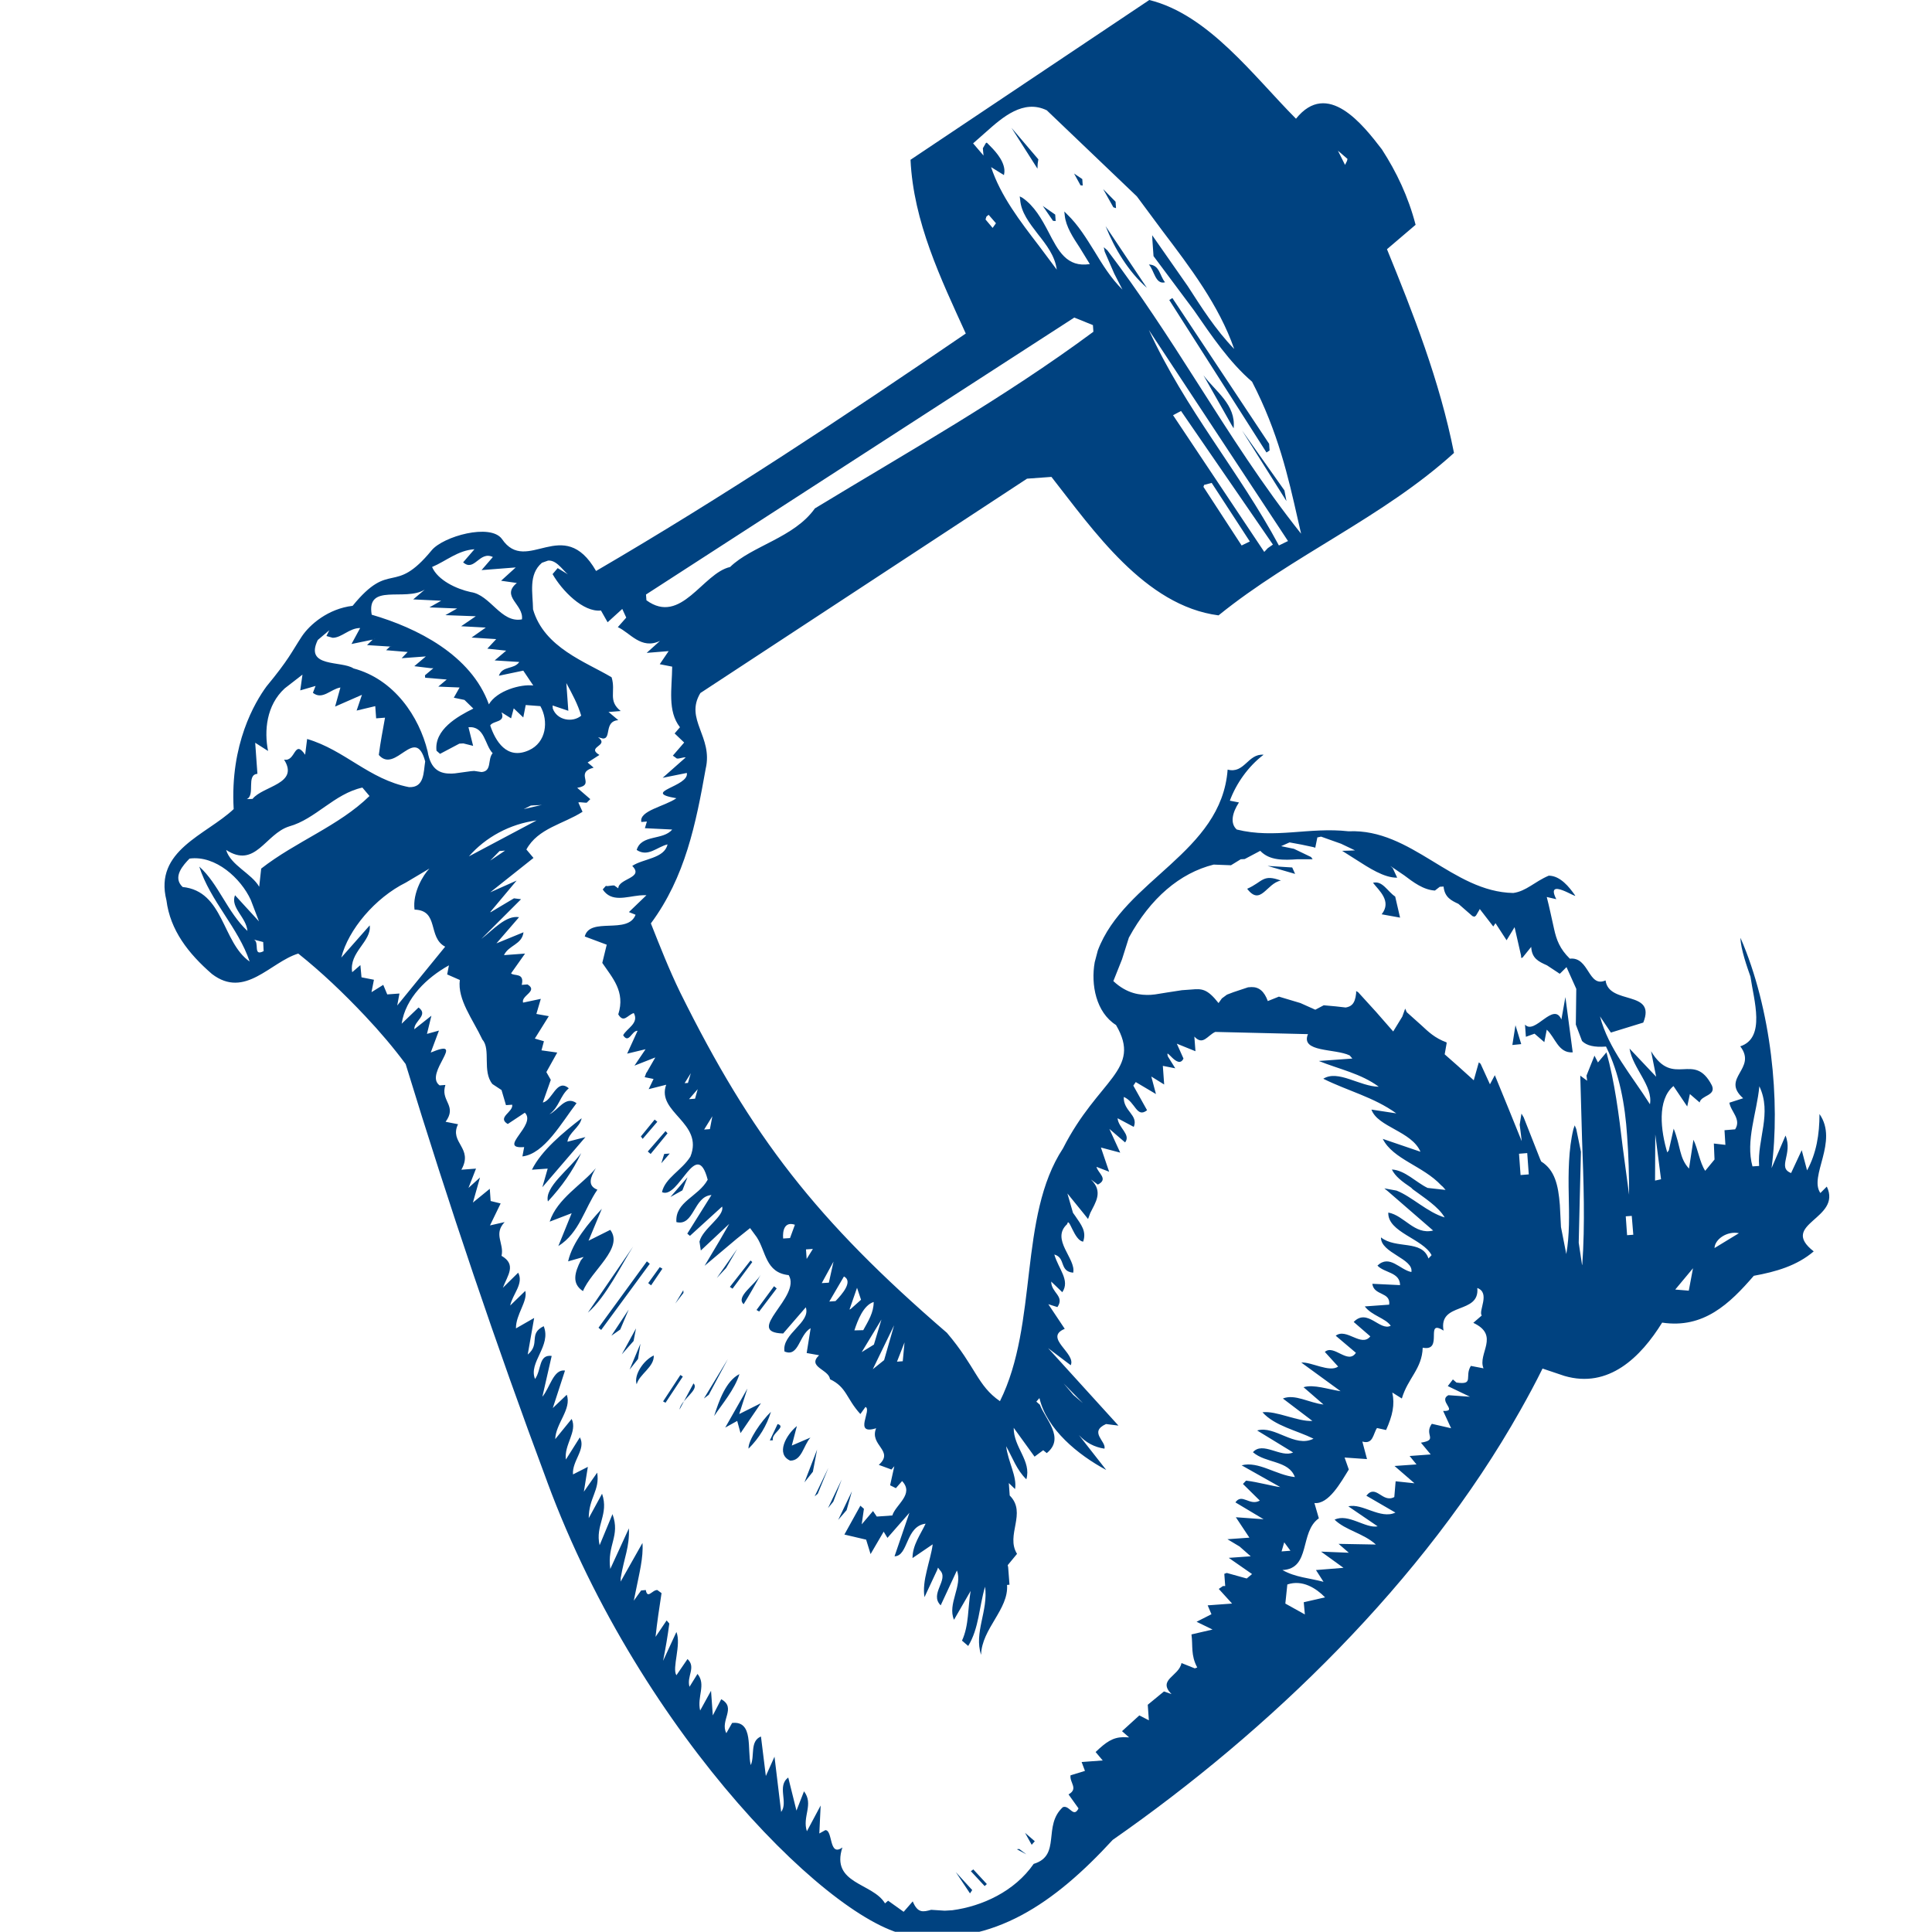 <?xml version="1.0" encoding="utf-8"?>
<!-- Generator: Adobe Illustrator 18.1.0, SVG Export Plug-In . SVG Version: 6.00 Build 0)  -->
<!DOCTYPE svg PUBLIC "-//W3C//DTD SVG 1.1//EN" "http://www.w3.org/Graphics/SVG/1.1/DTD/svg11.dtd">
<svg version="1.1" id="Layer_1" xmlns="http://www.w3.org/2000/svg" xmlns:xlink="http://www.w3.org/1999/xlink" x="0px" y="0px"
	 viewBox="0 0 870.6 870.5" enable-background="new 0 0 870.6 870.5" xml:space="preserve">
<path fill="#004280" d="M365.2,647.8c-3.2,3.6-3.8,10.4-9.1,10.4c-6.6-2.9-2-11.5,3-15.6l-2.3,8.8L365.2,647.8 M373.3,661.4
	l-4.8,11.7l-1.4,1.2L373.3,661.4z M823.2,534.7c7,14.7-21.9,16.7-5.9,29.2c-7.6,6.5-17.1,9.2-27,11c-10.9,12.6-22.6,23.9-41.3,21.1
	c-9.6,15.5-24.1,29.9-44.1,24l-9.8-3.3c-3.1,6.3-6.5,12.6-10,18.8c-43.5,77.3-113.4,144.6-183.7,193.6
	c-26.3,28.6-53.7,47.6-89.7,43.3c-33.8-2.4-122.5-89.3-165.1-204.6l-0.1-0.3c-23-61.6-44.2-124.3-63.7-188
	c-5.4-7.3-11.6-14.6-18.2-21.6c-9.9-10.5-19.8-19.9-30.2-28.2c-12.7,3.9-24,20.6-38.9,9.2c-10.6-9.2-18.8-19.7-20.5-33.2
	c-5.7-22.5,17.9-29.4,30.3-41.1c-1.7-29.3,9.6-48.2,14.8-55.3c10.1-12.2,11.3-15.5,15.9-22.5c3.6-5.4,11.9-12.5,22.9-13.8
	c17.2-21.1,18.4-4.1,35.6-25c5.2-6.3,26.5-12.3,31.7-5.1c11.2,16.5,27.6-11.4,42.4,14.4c57.4-33.5,111.4-69.3,166.6-107
	C424,125.7,411.6,100,410.3,72L517.9,0c26.7,6.6,46.9,34.2,66.1,53.5c14.2-17.7,30.1,2.6,38.7,13.8c6.6,10.2,11.9,21.3,15.2,34
	L625,112.3c11.7,28.7,23.7,59,30.2,91.8c-31.9,29-72.5,46-106.1,73.2c-33.2-4.3-56.6-38.6-75.3-62.4l-11,0.8l-147.2,96.6
	c-7.2,11.9,5.8,19.6,2.4,34.1c-4.4,24.7-9.2,48.8-24.7,69.7c4.2,10.6,8.2,20.8,13.2,31.1c32.2,65,61.3,102.6,120.2,153.4
	c13.1,15.4,13.7,23.8,23.9,30.8c17.4-35,8.2-83.2,28.4-113.9c16-31.5,35.8-35.3,23.9-55.6c-9-5.7-11.4-18.2-9.6-28.3l1.4-5.3
	c12-31.9,55.7-44,58.5-81.5c7.6,2,9.1-7.3,16.2-6.7c-7,5.3-12.4,13.1-15.2,20.7l4.1,0.8c-3,4.6-4.1,9.4-1,12.2
	c17.3,4.3,32.5-1.2,50.4,0.8c28.4-1.3,46.8,27.3,74.2,27.8c5.9-0.8,9.6-5.1,16-7.8c5.2,0,9.3,5.2,11.8,8.8c1.7,2.1-13.7-8.6-8.4,1.8
	l-4.3-1c1.2,4.6,2.2,9.6,3.3,14.4c1.1,5,2.6,9,7.1,13.4c8.8-1,8.2,13.3,16.1,9.8c1.5,11.3,23,4.1,17,19l-14.6,4.5L721,458
	c3.7,14.5,14.5,26.9,22.5,39.6c1.5-8.2-7.8-16.3-9.2-25.1l12,12.7l-2.3-11.5c10.1,16.8,19.3-0.3,27.4,15.4c2.1,4.7-4.9,4.4-5.5,7.7
	l-4.4-3.8l-1.2,5.6l-6.2-9.2c-7.5,6.3-5.7,20.2-2.8,29.9l0.7-0.9l2.2-9.8c3.2,8,2.4,13.1,6.9,18l2-13c2.1,4.3,2.8,10.2,5.3,14
	l4.2-5.1l-0.3-7.2l5.2,0.6l-0.4-6.6l4.8-0.4c2.9-4.6-2-8-2.6-12l6.2-2c-10.3-9.2,6.5-13.2-1.3-23.4c11.6-3.8,6.1-20.8,4.6-31.4
	c-1.4-4-4.5-12.7-4.5-17.5c14,32.2,18,73.9,14,103.8l6.3-14.7c3.4,8.4-3.9,14.4,2.5,16.9l4.8-10.3l2.4,9.1
	c4.2-7.7,5.6-16.2,5.6-25.4c8.7,12.5-4.9,28,0.4,35.6L823.2,534.7z M602.9,67.9l3.2,6.4l0.9-1.8l0.2-0.9L602.9,67.9z M563.2,244
	L546,217.6l-3.4,0.9l-0.3,0.9l17.2,26.4L563.2,244z M573.6,245.4l-41.4-60.2l-3.6,1.9l41.1,61.6l1.6-1.7L573.6,245.4z M517.7,148.7
	c16.5,35.9,40.6,63.6,58.6,97.1l4.1-2L517.7,148.7z M404.2,613.6l2.6-0.2l0.8-8.5L404.2,613.6z M402.9,597.2l-9.6,19.8l5.1-4.1
	L402.9,597.2z M397.2,594.6l-8.9,14.7l5.5-3.4L397.2,594.6z M385,599.5l4-0.1c2.3-4.2,4.7-7.9,4.7-12.7
	C389,588.2,386.5,595,385,599.5z M386.2,580.3l-3.4,9.8l0.5-0.2l4.7-4.2L386.2,580.3z M380.3,575.2l-6.6,11.3l2.8-0.2
	C379.6,583.1,384.5,577.4,380.3,575.2z M370.3,578.2l3.2-0.2l2.1-9.5L370.3,578.2z M363.5,567.3l2.8-4.5l-3.1,0.2L363.5,567.3z
	 M352.9,558.1l3.1-0.2l2.2-6C353.5,550.3,352.6,554.6,352.9,558.1z M317.3,509l2.6-0.2l1.1-5.8L317.3,509z M314.4,490.8l-3.9,4.5
	l2.7-0.2L314.4,490.8z M308.5,488.1l1.5-0.1l1.3-4.4L308.5,488.1z M444.1,98.9l3.2,3.8l1.5-2.1l-3.3-3.8l-1,0.8L444.1,98.9z
	 M291.3,270.5c15.6,11.4,25.3-12.2,37.7-15c9.7-9.5,28.9-13.2,38.2-26.4c41.3-25.1,85.3-49.8,125.5-79.6l-0.2-3l-8.4-3.4l-193,124.8
	L291.3,270.5z M236.9,317.7l-1.1,5.6l-4.3-4.1l-1.2,4.5L226,321c1.9,4.7-3.7,3.6-5.1,5.9c2.3,6.9,7.4,15.7,17.4,11.2
	c7.9-3.5,9-13.2,5.2-19.9L236.9,317.7z M241.8,369.7c-12.1,1.6-23,7.6-30.5,16.2L241.8,369.7z M225.1,383.5l-4.2,4.3l6.7-4.5
	L225.1,383.5z M244.2,362.7l-1,0.1l-2.6,0.1l-1.4,0.1l-3.2,1.6L244.2,362.7z M194.7,255.5c2.6,6,11,9.9,17.4,11.3
	c8.9,1.2,13.6,14.1,23.1,12.3c0.9-6.7-9.7-10.3-2.3-16.4l-7.1-1l6.6-6l-15.4,1.2l5.1-5.9c-6.1-2.9-8.3,6.9-13.4,2.4l5.1-5.9
	C206.3,248,201.1,252.8,194.7,255.5z M167.5,277c20.3,5.9,44.8,18.1,52.8,40.4c3.6-6.2,14.4-9.2,20-8.5l-4.5-6.7l-11,2.3
	c1.6-4.6,6.8-2.7,9.2-6.2l-11.1-0.7l5.2-4.4l-8.5-0.9l4-4.3l-11.1-0.7l6.4-4.5l-11.1-0.6l6.6-4.5l-13.7-0.5l5.3-3l-12.5-0.5l5.3-3
	l-12.6-0.6l5.2-4.4C182.5,271.2,165,262.5,167.5,277z M159.3,301.2c18.4,4.9,29.6,21.8,33.4,37.4c1.4,8.5,5.8,10.1,10.8,10l1.5-0.1
	l7.3-1l1.4-0.1l3.3,0.5c4.8-0.4,2.6-5.7,5-8.5c-3.6-3.7-3.5-12.3-10.9-11.7l2.1,8.4l-4.4-1.1l-1.8,0.1l-8.7,4.6l-1.6-1.4
	c-1.1-9.5,9.5-15.5,16.6-19l-4-3.9l-4.8-1l2.6-4.6l-9.6-0.4l3.8-3.2l-9.7-0.8l-0.1-1.1l3.8-3.2h-1.2l-7.4-0.9l5.2-4.4l-10.9,0.8
	l2.7-2.8l-9.7-0.8l1.7-1.6h0.8l-11.1-0.7l2.7-2.6l1.2-0.2l-0.8,0.1l-0.4,0.2l-9.7,2l3.9-7.2c-4.9,0-8.3,4.4-12.4,4.4l-2.8-0.8
	l1.3-2.6l-5.2,4.4C137.1,301,153.9,297.6,159.3,301.2z M111.2,360.1l2.6-0.1c4.7-5.9,21.2-6.7,14.2-17.7c5.3,1.1,4.5-9.5,9.5-2.2
	l0.9-7.1c17,5,27.9,18.2,45.9,21.7c7,0.3,6.5-6.7,7.3-11.6c-4.5-16.6-13.3,5.8-20.9-2.9c0.7-5.6,1.8-11.2,2.8-16.8l-4,0.3l-0.4-5.5
	l-8.4,2l2.4-7.1l-12.1,5.3l2.4-8.6c-4.4,0.7-8.1,5.8-12.4,2.4l1.2-3.1l-6.9,2l1-7.1l-8,6.2c-8.3,7.6-9.3,19.2-7.5,28.2l-5.8-3.7
	l1,14C110.8,349.1,115.2,358.3,111.2,360.1z M89.8,390.5c8.7,7.8,12.6,20.5,21.7,29c-0.5-6.2-7.8-10.5-5.6-16.1l10.8,11.8l-3.7-9.7
	c-4.4-9.6-15.8-20.2-27.6-18.6c-2.7,2.8-7.9,8.3-3.1,12.8c18.6,1.9,17.7,24.9,30.2,33.6C107.4,418,94.7,406,89.8,390.5z
	 M118.6,424.5l-4.2-1.1c2.7,1.2-0.6,7.8,4.4,5.2L118.6,424.5z M166.5,358.7l-3.2-3.8c-12.7,2.8-21.1,14.2-33,17.5
	c-10.8,3.4-15.2,19.2-28.4,10.6c2,6.9,11.5,10.6,14.9,16.6l0.9-8.2C133.3,379.2,152.7,372.2,166.5,358.7z M179,453.1l21.6-26.5
	c-8-4.2-2.6-16.4-13.8-16.7c-1-7.6,4-15.8,6.7-18.5l-10.6,6.3c-13.9,6.9-26,21.3-29.1,33.8l12.8-14.5c0.9,7.3-9.4,12-7.9,21.1
	l3.7-3.2l0.5,5.5l5.6,1.1l-1.1,5.6l5.3-3.3l1.8,4.3l5.5-0.4L179,453.1z M569.4,684.6l-12.7-7.6c3-4.3,6.4,1.8,11-0.8l-7.6-7.5
	l1.4-1.5c5.2,0.6,12.8,2.7,15.4,2.9l-17.4-9.8c7.6-2,15.5,4.4,24,5.3c-2.8-7.6-13-6.1-18.9-11.2c4.4-5.1,12.7,2.7,18.1,0.1
	l-16.2-9.9c8-2.4,16.9,8,25.4,3.7c-7.7-3.8-17.4-5.7-23-11.9c6.2-0.8,15.9,4.3,22.5,3.9l-13.3-10.1c5.4-2.2,11.9,2,18.3,2.7l-9-7.8
	c4.6-1.4,11.2,1,16.7,1.8L586.4,614c4.4-0.4,12.7,4.6,16.6,1.8l-6-6.6c4.1-3.6,10.4,5.9,14,0.4l-9.1-7.7c4.9-3.7,11.5,5.4,15.6,0.3
	l-7.5-6.5c6.2-6.4,11.8,4.3,16.7,1.7c-2.5-3.5-8.5-4.5-11.7-8.7l11-0.8c0.7-5.9-6.9-3.9-7.6-9.4l12.5,0.6c-0.1-5.9-7-5.4-10.2-8.8
	c5.5-5.2,10.1,1.9,15.3,2.9c1.1-6-13.9-8.6-13.7-15.6c6.8,5.4,18.5,0.9,21.4,9.5l1.4-1.5c-3.8-7.4-19.9-10.3-19.5-19.2
	c7.2,1.3,11.8,10.2,20.2,8.1l-20.4-17.7l-1.6-1.3l5.5,1c6.9,2.7,13.9,9.8,21.7,12.1c-2.9-4.9-9-8.7-14.4-12.7l-0.7-0.7
	c-4.1-2.8-7.1-5-8.7-8.2c5.9,0.3,10.9,5.8,16.1,8.3l8.1,0.9l-1.2-1.4l-0.8-0.7c-8.1-8.7-21.7-11.7-26.3-20.9l17,5.8
	c-4-9.3-19.3-11.1-22.1-19l11.2,1.7c-10.1-7.3-22.1-10.2-32.9-15.6c6.7-4.2,16.4,3.5,25,3.6c-8.1-6-17.9-7.9-27-11.6l15.1-1.1
	l-1.2-1.4c-6.6-3.2-22.3-1.3-18.8-9.6l-41.8-1c-3.6,1.7-5.5,6.3-9.4,2.1l0.5,6.6l-8.4-3.4l3,6.7c-2.5,5.4-8.5-5.9-7-0.9l3.3,5.3
	l-5.6-1.1l0.6,8.4l-5.8-3.6l2.1,7.9l-9.1-5.4l-1.1,1.6l6.2,11.1c-4.8,3.7-5.2-3.8-10.5-6c-0.3,6.4,6.7,8.1,4.5,13.5l-7.3-3.9
	c0.4,4.4,6.1,7.3,3.4,10.9l-7.1-6.1l4.9,10.7l-8.7-2.3l3.7,10.9l-5.7-2.2c0.6,2.8,5.6,5.5,0.6,8l-3.1-2.3c5.7,5.5,2,10.4-0.3,15.1
	l-1,2.7l-2-2.5l-7.3-9l2.5,8.7l1,1.4c2.7,4,5.2,6.9,3.6,11.6c-4.1-0.4-6.4-11.7-7.2-7.9c-7.6,6.9,4.1,15.6,2.7,21.9
	c-6.4-0.6-3.2-6.7-8.5-8.2c1.9,6.6,7.2,11.6,3.6,17l-5-4.8c0,5.1,6.2,6.5,2.8,11.5l-4.1-1.3l7.4,11.1c-9.7,4,5.2,11,2.7,16.4
	l-10.2-7.7l31.7,34.9l-5.6-0.7c-7.9,3.6,0.2,7.8-0.7,11.1c-4.5-0.7-8.2-2.6-11.5-6.1l12.3,15.7c-12.7-6.8-26.8-18.3-30.1-32.4
	l-1.4,1.6l1.6,1.4c2.4,6.5,11.5,15,3.1,21.8l-1.6-1.3l-3.9,2.9l-9.4-13c-0.1,8.8,8.1,14.9,5.7,23.2c-4.3-4.1-6.3-9.9-9.1-14.9
	c0.8,6.9,5,13.7,4,19.3l-2.8-2.7l0.4,5.6c7.9,7.9-2,17.8,3.3,26.3l-4.2,5.1l0.2,0.9l0.6,7.9l-1.1,0.1c0.8,11-11.4,19.7-11.7,31.5
	c-3.3-10.1,3.3-19.8,1.8-30.7c-2.7,9-2.7,18.7-7.6,26.7l-2.8-2.4c3.2-6.9,2.6-15,3.9-22.4l-7.5,13c-3.1-7.1,4-15.4,1.3-22.2
	l-7.3,15.7c-5.3-5.2,4-11.6-0.4-15.9l-0.8-1.1l-0.4,1.1l-5.7,12.2c-0.6-3.6,0-7.7,1-11.8c0.9-4,2.2-8.1,2.7-12l-9.1,6.2
	c0-5.9,3.6-10.6,5.9-15.5c-9.1,1.1-7.7,14.6-14,14.7l6.7-19.6L399.9,693l-1.7-2.8l-5.9,10.1l-2-6.5l-9.8-2.3l7.2-13l1.6,1.4l-1,7
	l5.1-6l1.7,2.5l7-0.5c1.5-4.9,10-9.6,4.4-15.5l-2.8,3.2l-2.6-1.3l1.9-8.6l-1.3,1.5l-5.7-2.1c7.2-6.4-4.4-8.8-1.2-16.5
	c-10.5,3.3-1.7-8.3-4.8-9.6l-2.3,3.2c-6.4-7-6.1-12.1-13.7-15.7c-0.4-4.4-10.5-5.5-4.9-10.8l-5.6-1l1.8-11.2
	c-5.3,3-5.3,13.3-11.8,10.5c-1.3-8,12-13,9.6-19.9l-10.2,11.8c-18.1-0.5,8.4-16.5,2.5-26.3c-10.5-1.1-10.2-10.7-14.4-17.1l-3-4.1
	l-6,4.8l-14.5,12.2l6.9-11.6l4.2-7.3l-8.1,7.6l-4.7,4.4l-0.6-4c1.4-5.9,11.4-11.4,10.2-15.8l-14.5,13.2l-1.2-1l10.9-17.4
	c-8.1,0.6-7.8,14.2-15.8,12.2c-0.7-9.2,9.9-11.4,14.1-19.1c-5.1-19.5-13,9.1-20.6,5.6c1.4-6.4,8.9-9.8,12.8-16
	c6.2-15.3-15.5-19.9-10.9-32.4l-7.9,2l2.2-4.6l-4-0.8l0.7-1.9l0.3-0.4l3.8-6.6l-9.4,3.7l5-7.4l-8.3,2l4.7-10.3
	c-2.6-0.2-3.9,6.1-6.5,2c1.6-3.1,7.3-5.4,4.8-10c-2.9,0.9-4.5,4.7-7,0.6c3.3-10.3-2.7-16.5-7.2-23.2l2-8.2l-9.9-3.7
	c2.3-9,19.5-0.7,22.9-9.8l-3-1.2l5.3-5.1l2.6-2.5l-1.5,0l-1.6,0.1c-6.1,0.6-12.7,3.2-16.6-2.7l1.4-1.6l0.7,0.1l0.8-0.1l1.6-0.2
	l0.7,0l1.8,1.3c0.1-4.5,11.8-4.6,6.3-10.1c4.9-3.3,14.5-3.3,15.9-9.7c-4.7,1.1-8.8,5.9-13.9,2.5c2.1-7.1,11.9-4.2,16-9.2l-12.3-0.6
	l0.9-3l-2.5,0.2c-1.1-5.1,10.5-7,15.8-10.7c-16.5-2.8,5.9-5.2,4.7-11.4l-10.9,2.2l10.4-9.2h-0.8l-2.4,0.5l-0.8,0l-1.8-1.3l5.1-5.9
	l-4.3-4.1l2.4-2.8c-5.7-7.3-3.6-17.4-3.5-27.3l-5.6-1.1l4-5.9l-9.9,0.8l6-5.4c-8.5,4.1-13.6-3.8-19-6.2l3.8-4.3l-1.8-3.9l-6.6,6
	l-3-5.3c-8,0.9-17.6-9-21.8-16.4l2.3-2.7l5.9,3.6c-2.9-1.1-5.7-7.3-10.2-7l-2.8,1c-6.2,5.3-4.1,13.6-4,21
	c5,17.3,23.9,23.7,35.4,30.6c2,6.5-1.8,10.5,4.1,15.2l-5,0.4h-0.5l4.4,3.7c-6.5,0.5-3,8.4-6.9,8.3l-2.2-0.6c5.4,4-5.6,4.2,0.6,8
	l-5.3,3.4l2.7,2.3c-9,2.5,1.3,7.7-7.4,9.1l5.9,5.1l-1.6,1.6l-0.7,0l-2.4-0.2l-0.7,0.1l1.9,4.2c-8.5,5.5-20.1,7.4-25.3,17l3.2,3.8
	l-19.5,15.5l11.9-5.3l-11.9,14.2l0.3,0l10.4-6.2l3.2,0.4l-5.2,5.2l-12.7,12.7c5.2-4,11.1-10.8,17-9.8l-10.2,11.8l12.2-5
	c-0.7,5.6-6.6,5.7-8.8,10.3l9.5-0.7l-6.3,8.9c1.2,1.4,6.2-0.5,4.8,5.2l2.6-0.2c5,3-3,5-2,8.2l8-1.7l-2,6.8l5.6,1l-6.3,10.1l4.1,1.2
	l-1.1,4.1l7.1,1l-4.9,8.8l2,3.5l-3.6,10.2c4.3-0.7,6.2-11.1,11.7-6.4c-4.1,3.6-4.2,8.3-8.7,11.7c4-1.8,7.2-8.6,12.2-5
	c-6.7,8.7-14.5,22.9-24.4,24l0.8-4.2c-12.5,1,5.9-10,0.3-15.5l-7.7,5.1c-5-3,2.6-5.4,2-8.7L228,498l-2-6.8l-4.1-2.7
	c-4.7-5.7-0.6-15.6-4.5-20c-4.4-9.3-11.3-18-10.2-26.9l-5.7-2.5l0.8-4.1c-9.9,5.5-19.6,14.7-21.3,26.3l7.6-7.3
	c4.7,3.4-2.1,6.1-1.9,9.8l7.7-6.1l-2,8.2l5.4-1.5l-3.7,9.9c16.9-7.1-3.4,9.5,4,14.8l2.6-0.2l-0.3,1.2c-1.3,6.3,5.5,8.4,0.4,15.4
	l5.6,1.1c-4.1,8.4,7.1,10.6,1.5,20.5l6.6-0.5l-3.4,8.7l5.2-4.7l-3.2,11.3l7.6-6.2l0.4,5.5l4.5,1.1l-4.8,9.9l6.6-1.5
	c-5.2,5.5-0.1,9.6-1.4,15.2c6.9,4,2.7,8.8,0.6,14.4l6.9-6.8c2.6,5-2.5,9.6-3.6,14.8l6.8-6.6c1.2,4.7-4.3,10.6-4.2,16.9l8.2-4.7
	l-2.9,16.5c5.9-4.9,0.1-9.3,7.2-12.8c3.6,8.9-7,16.3-3.9,23.8c3-4.2,1.5-11.1,7.5-10.4l-4.2,18.4c3.4-4,5-12.6,10.2-11.8l-5.5,16.9
	l6.3-6c2.3,6.5-5,12.9-5.2,20l7.4-9.1c2.7,5.7-3.5,11.6-2.6,18.3l6.3-10c2.9,5.3-3.6,10.6-3.1,16.7l6.7-3.4l-1.8,11.2l6-8.6
	c1.3,8-3.8,11.3-3.8,20.5l6-11c3.2,9.4-3.2,14.2-1.1,23.2l5.8-14c3.6,10-2.5,13.7-1,24.7l8.4-18.3c0.3,8.7-2.1,12.8-3.7,22.4l0,1.6
	l0.7-1.3l9.1-16.1c0.5,6.5-1.5,14-3,21.6l-0.9,4.4l3.3-4.6l2.1-0.2c0.8,4.3,2.9-0.1,5.2,0l1.9,1.4c-1,6.6-2,13-2.7,19.7l5-7.4
	l1.2,1.4c-0.7,5.5-1.7,11.2-2.8,16.8l6-13c2.3,5.7-2.1,16.3,0,19.5l5-7.3c4,3.7-0.5,7.8,0.9,12.5l3.6-5.8c4,4.8-0.3,10.3,1.2,16.5
	l4.9-8.9l0.8,11.1l3.8-7.3c7,3.9-0.7,9.6,2.3,15.3l2.6-4.6c9.8-1.1,6.7,12,8.4,19c1.9-4.2-0.5-10.8,4.6-12.9l2.2,17.8l3.9-8.7
	l3,24.9c3.3-4.3-2-11.7,3.2-15.5l3.7,14.9l3.4-8.7c4.5,5.9-0.9,11.4,1.3,18l6.2-11.6l-0.6,12.6l2.7-1.5c3.5-0.1,1.5,12.3,7.7,7.8
	c-5.4,16.5,13.7,15.9,19.2,25.2l1.4-1.2l7,5l4.1-4.7c2.2,5.4,4.7,4.8,8.3,3.8l6.1,0.4l3.4-0.2c13.5-1.8,28.1-8.5,36.7-20.9
	c12.6-3.8,3.9-17.2,13.2-25.6l0.7-0.1c2.5,0,4.2,4.9,6.3,0.7l-4.5-6.3c4.6-2.6,0.4-5.3,0.9-8.6l6.5-2l-1.5-4l9.5-0.7l-3.2-3.8
	c4.7-4.5,7.7-6.6,12.5-6.7l2.6,0.1l-3.2-2.8l7.8-7.1l4.3,2.2l-0.5-7l7.3-6l3.4,1.2c-6.5-6.6,3.4-8,4.5-14l6,2.4l1.1-0.4
	c-3-5.6-1.9-9.7-2.6-14.9l9.5-2.2l-7.2-3.5l6.7-3.4l-1.7-4l11-0.8l-6-6.6l1.9-1.3l1,0l-0.4-5.5l1.1-0.4l9,2.5l2.4-2l-10.5-7.3
	l9.9-0.7l-5-4.4l-5.5-3.3l9.9-0.7l-6.1-9.2L569.4,684.6z M261.9,322.5c-1.5-5.1-4-9.7-6.7-14.7l0.9,12.5l-7.1-2.4l0.1,1.4
	C251.1,324.7,258.1,325.7,261.9,322.5z M483.7,628.6l4.3,3.7l-8.7-8.9L483.7,628.6z M578.7,695l-1.2,4.1l4-0.3L578.7,695z
	 M597.1,719.8c-4-4.1-10.2-8.1-17-5.8l-0.9,8.6l8.8,4.9l-0.5-5.5L597.1,719.8z M663.9,596.1l3.8-3.3c-1.6-2.1,4-10.2-2-12.4
	c1.2,12.1-17.6,6.1-15.2,19.2c-8.8-5.6,0.3,9.6-9.4,7.7c-0.3,9.6-6.7,13.7-9.4,22.9l-4.3-2.7c1.2,5.5,0.1,10.4-2.8,16.9l-4.1-0.9
	c-1.8,2.7-1.7,7.5-6.6,6.1l2.1,7.9l-10.1-0.7l1.9,5.4c-3.6,5.8-9.1,15.8-15.5,15.1l2,6.9c-8.8,6.1-3.5,22.7-16.4,23.3
	c5.8,3.3,12.1,3.6,18.5,5.3l-3.4-5.3l12.4-1l-10.1-7.3l12.5,0.5l-4.6-4L620,696c-5.6-5.1-13.7-6.4-18.6-11.2c6.1-3,14,4.1,19.4,3
	l-13.2-9c6.2-1.6,14.5,6,21.2,2.8l-13.1-7.6c4.4-5.5,7.2,3.5,12.6,0.6l0.6-7.1l8.5,0.9l-9-7.8l9.9-0.7l-3.1-3.8l9.5-0.7l-4.4-5.3
	c8-1.3,1.2-3.4,4.9-8.5l8.7,2l-3.6-7.8c7,0.3-2.5-4.6,2.4-7.1l9.7,0.7l-10-4.8l2.3-3l1.6,1.4c8.2,1.2,3.5-2.8,6.5-7.5l5.7,1.1
	C665.7,610,676.1,601.8,663.9,596.1z M688.2,519.6l-3.7,0.3l0.7,9.6l3.7-0.3L688.2,519.6z M735.3,547.9l-2.7,0.2l0.6,8.5l2.8-0.2
	L735.3,547.9z M748.5,531.4l-2.6-20.2l-0.1,20.8L748.5,531.4z M762.9,571.5l-8,9.6l6.1,0.5L762.9,571.5z M783.6,555.7
	c-5.4-1.1-10.9,2.8-11,6.7L783.6,555.7z M792.8,489.5c-1.1,11.9-6.3,24.5-3.1,36.1l3-0.2C791.8,513.3,798.6,501.7,792.8,489.5z
	 M308,582.6l-3.7,4.8l3.6-6L308,582.6z M309.8,530.5l-7.7,8.9l5.4-3L309.8,530.5z M366.3,663.2l-3.8,4.8l5.7-14.8L366.3,663.2z
	 M381.5,680.5l-3.8,4.4l6.2-12.9L381.5,680.5z M459.3,833.2l3.2,2.4l-4.3-2.3L459.3,833.2z M299.3,520l2.5-0.2l-3.8,4.4L299.3,520z
	 M464.9,831.3l1.4-1.6l-4.4-3.8L464.9,831.3z M430.7,843.6l7.4,8.1l-1,1.5L430.7,843.6z M437.5,843.2l6.2,6.7l1-0.9l-6.1-6.6
	L437.5,843.2z M379.3,666.7l-3.8,10l-2.4,2.9L379.3,666.7z M342.1,591l7.9-10.4l-1.2-1l-7.9,10.7L342.1,591z M306.2,635.2
	c0.5-4.3,9.2-9,6.3-11.8L306.2,635.2z M342.8,574.4c-2.6,4.7-5,9-7.7,13.3C331.4,584.3,340.1,579.1,342.8,574.4z M328.9,579.9
	l9.3-11.9l0.8,0.7l-8.9,12L328.9,579.9z M306.6,619.6l-7.8,11.9l1.1,0.6l7.8-11.8L306.6,619.6z M291.8,629l7.3-13L291.8,629z
	 M286.9,623.8c-1.4-4.1,3-10.8,7.7-13C294.9,616,288.1,619.2,286.9,623.8z M337.3,652.8c4.9-4.9,8.2-10.4,10.1-16.6
	C343.1,640.3,337,649.1,337.3,652.8z M293.2,520l7.6-9.3l-0.9-1l-8,9.2L293.2,520z M348.3,649l-1.4,0.1l3.5-7.4
	C354.6,642.9,347.3,646,348.3,649z M332.2,562.8l-9.2,13.1l4.2-4.5L332.2,562.8z M333.2,619.2c-2.1,6.9-8,13.8-11.4,18.9
	C324,631.2,327.1,622.3,333.2,619.2z M317.2,630.2l2.2-1.7l8.6-16.1L317.2,630.2z M333.1,637.2l3.7-11.5l-10,17.6l5.4-3l1.5,5.5
	l9.2-13.5L333.1,637.2z M261.9,519.6c-3.8,8.1-8.8,15.1-15,21.8C245.3,534.9,256.5,527,261.9,519.6z M262.7,581.8
	c-5.2-3.4-3.7-8.4-1-13.8l1.3-1.6l-7,2c2-8.8,9.3-17.3,15.2-23.7l-6,14.4l9.8-4.9C281.2,562.4,266.5,572.5,262.7,581.8z
	 M263.8,512.4l-8.1,2.1c0.5-4.1,5.6-6.4,6.4-10.6c-8.2,6.3-18.2,14.6-22.4,23.2l7.1-0.5l-2.4,8.4L263.8,512.4z M269.2,536.1
	c-4.7-1.8-3.1-5.7-0.7-9.7c-5.9,7.2-17.5,13.7-20.8,24.1l9.9-3.8l-6,14.8C261.1,555.6,263.4,544.5,269.2,536.1z M289.6,513.2
	l-0.8-1.1l6.2-7.6l1.2,1L289.6,513.2z M288.6,605.5l-4.9,11.7l3.8-4.8L288.6,605.5z M293.4,579.2l5.1-7.5l-1.2-0.7l-5.2,7.2
	L293.4,579.2z M291.5,568.4l-21.8,29.9l1.2,1l21.9-29.8L291.5,568.4z M264.9,591.5c8.2-7,15.3-21.9,20.4-29.8L264.9,591.5z
	 M286.6,598.6l-6.4,11.7l5.3-6L286.6,598.6z M283.3,590.1l-7.8,11.8l4-2.8L283.3,590.1z M502.9,93.8l-0.2-2.9l-5.6-5.7l4.6,8.2
	L502.9,93.8z M444.4,59.4l-5.9,5.2l4.7,5.5l-0.2-2l-0.1-1.3l1.4-2.4l0.4-0.1l0.7,0.7c2.2,2.2,6.8,6.7,7.2,11.5l0,1.1l-0.2,1.3
	l-5.8-3.6h0c4.3,13,13.1,24.4,21.6,35.5l8,10.7c-0.8-6.2-4.7-11.2-8.5-16c-3.9-5.1-7.6-9.8-8-15.6l-0.2-1.4l1.2,0.6
	c5.4,3.7,8.7,9.6,11.7,15.3c4.5,8.7,8.3,16.2,18.7,14.6l-4.6-7.5c-2.9-4.4-6.2-9.4-6.7-14.4l-0.2-1.8l1.3,1.3
	c5,4.8,8.7,10.9,12.2,16.5c3.7,6.1,7.5,12.3,12.7,17.4l-3.7-7.2l-4.3-9.9l-0.4-2l1.6,1.4c14.4,19,27.1,38.5,40.9,60.2
	c14.4,22.6,29.1,45.8,46.4,67.5v0l-1.6-7c-4.1-18.1-8.7-38.7-20.5-61.5c-10.2-8.8-17.9-20.2-26.2-32.2l-18.2-24.4l-0.5-7.1l-0.1-2.3
	l16,22.9c6.2,9.6,12.5,19.6,20.9,28.3v-0.1c-6.8-19.5-19.8-36.6-32.3-53.1l-11.5-15.5l-40.6-38.8C461.2,44.6,451.8,52.8,444.4,59.4z
	 M467.5,76l-11.7-18.4l12.1,14.2l-0.3,2L467.5,76z M487.9,83.6l-0.2-2.9l-3.7-2.5l2.9,5.3L487.9,83.6z M474.5,99.5l-4.6-6.7l5.6,3.9
	l0.2,2.9L474.5,99.5z M498.2,101.9l18.6,27.8C508.6,122.5,502.3,112.2,498.2,101.9z M517.7,119.2c4.9,0.1,4.8,5,7.3,8
	C520.6,128.4,520.1,121.7,517.7,119.2z M572.1,203l-0.2-3l-43.6-65.7l-1.4,0.9l43.8,68.7L572.1,203z M555.1,191.7l-12.8-22.6
	c5.4,7.3,14.7,13.2,13.6,23.9L555.1,191.7z M579.7,225.8l-0.9-4.8L559.7,194L579.7,225.8z M723.7,471.6c-5.3,0.4-8.7-0.4-10.8-2.5
	l-2.8-7.4l0.1-7.8l0.1-8.3l-4.4-9.8l-2.7,2.7l-0.4,0.3l-0.7-0.5l-5-3.3c-3.8-1.7-6.8-3.1-7.1-8.2l-0.1-0.1l0,0.1l-3.8,4.7l-0.6,0.2
	l-0.1-1.2l-2.9-12.7l-3.6,5.9l-5-7.7l-1,1.5l-6.1-7.9l-0.1,0.2v0.1l-1.6,2.7l-0.7,0.5l-0.9-0.3l-6.3-5.5c-3.2-1.5-6.2-2.9-6.7-7.8
	l-1.7,0.1l-2.2,1.7c-5.2-0.3-9.8-3.8-13.9-6.9l-6.2-4.2l1.1,1l2,4.3c-5.9,0.1-12.7-4.4-18.8-8.3l-6-3.8l3.5-0.1l2.3-0.1l-6.3-3
	l-9-3.2l-1.8,0.4l0.1,0.1l-0.8,3.9l-0.1,0.6l-1-0.3l-5.2-1.1l-5.4-1l-3.8,1.7l5.8,1.2l7.7,3.7l0.7,1h-6.9
	c-5.9,0.4-12.5,0.7-16.7-3.8l-7,3.7l-1.8,0.1l-4.4,2.7l-7.8-0.3c-15.2,3.8-28.5,15.1-38.2,32.9l-3.1,9.8l-3.9,9.8
	c6.2,5.8,12.2,6.4,16.8,6.2l2-0.2l5.6-0.9l6.5-1l4.2-0.3c4.7-0.4,7.1-0.5,12.3,6.1l1.5-2.1l2.3-1.7l2.9-1.1l6.6-2.2l1.5-0.1
	c3.4-0.1,5.8,1.9,7.4,6.3l5-2l9.7,2.9l6.7,3l3.8-2l5.5,0.5l4.4,0.5c2.2-0.4,4.2-1.3,4.7-6.4l0-1l0.9,0.5l8.1,8.9l7.7,8.8l4.1-6.7
	l1.3-3.6l0.7,1.6l6.7,6c3,2.8,6,5.7,11.2,7.6l0.1,0.3l-0.9,5.1l5.9,5.2l7.2,6.5v0l2-7.1l0.3-1l0.8,0.7l4.2,9.2l2.2-4.1l5.9,14.4
	l6.2,15.3l0-0.1l-0.5-4.2l-0.4-3.1l0.8-5l1,1.7l7.4,18.8l0.5,1.1c6.1,3.8,7.7,10.6,8.4,19.6l0.5,9.9l2.4,12.2
	c1.5-8.4,1.3-17.7,1.1-26.7c-0.2-10-0.1-20.5,2.1-29.6l0.6-1.7l0.7,1.7l2.1,10.2l-0.5,19.8l-0.5,21.2l1.5,10l0.1-0.1
	c1.3-18.1,0.6-37.7-0.1-56.6l-0.8-28.6l3.1,2.3l-0.3-2.3l3.6-9l1.6,3.1l0.1-0.2l3.7-4.4c3.7,13.3,5.6,28.1,7.3,42.5l2.9,21.7l0-0.1
	c0-8.5-0.2-17.5-0.9-26.6C732.3,497.9,729.8,483.8,723.7,471.6z M562,400.5c7.1-3.1,6.9-6.8,15.2-3.7
	C570.7,398,568.1,408.5,562,400.5z M571.2,390.2l11.1,0.7l1.3,2.9L571.2,390.2z M622.6,412c4.7-5.9-1.2-10.7-3.9-14.2
	c4.3-1.1,6.5,3.9,10,6.2l2.2,9.5L622.6,412z M681.5,470.9l1.4-8.9l2.6,8.5L681.5,470.9z M697,464l-1.1,5.6l-4.4-3.8l-3.9,1.4
	l-0.4-5.5c4.4,4.9,12.8-10.6,16.4-2.3l1.8-10.1l3.3,24.9C702.2,474.7,700.8,467.4,697,464z"/>
</svg>
